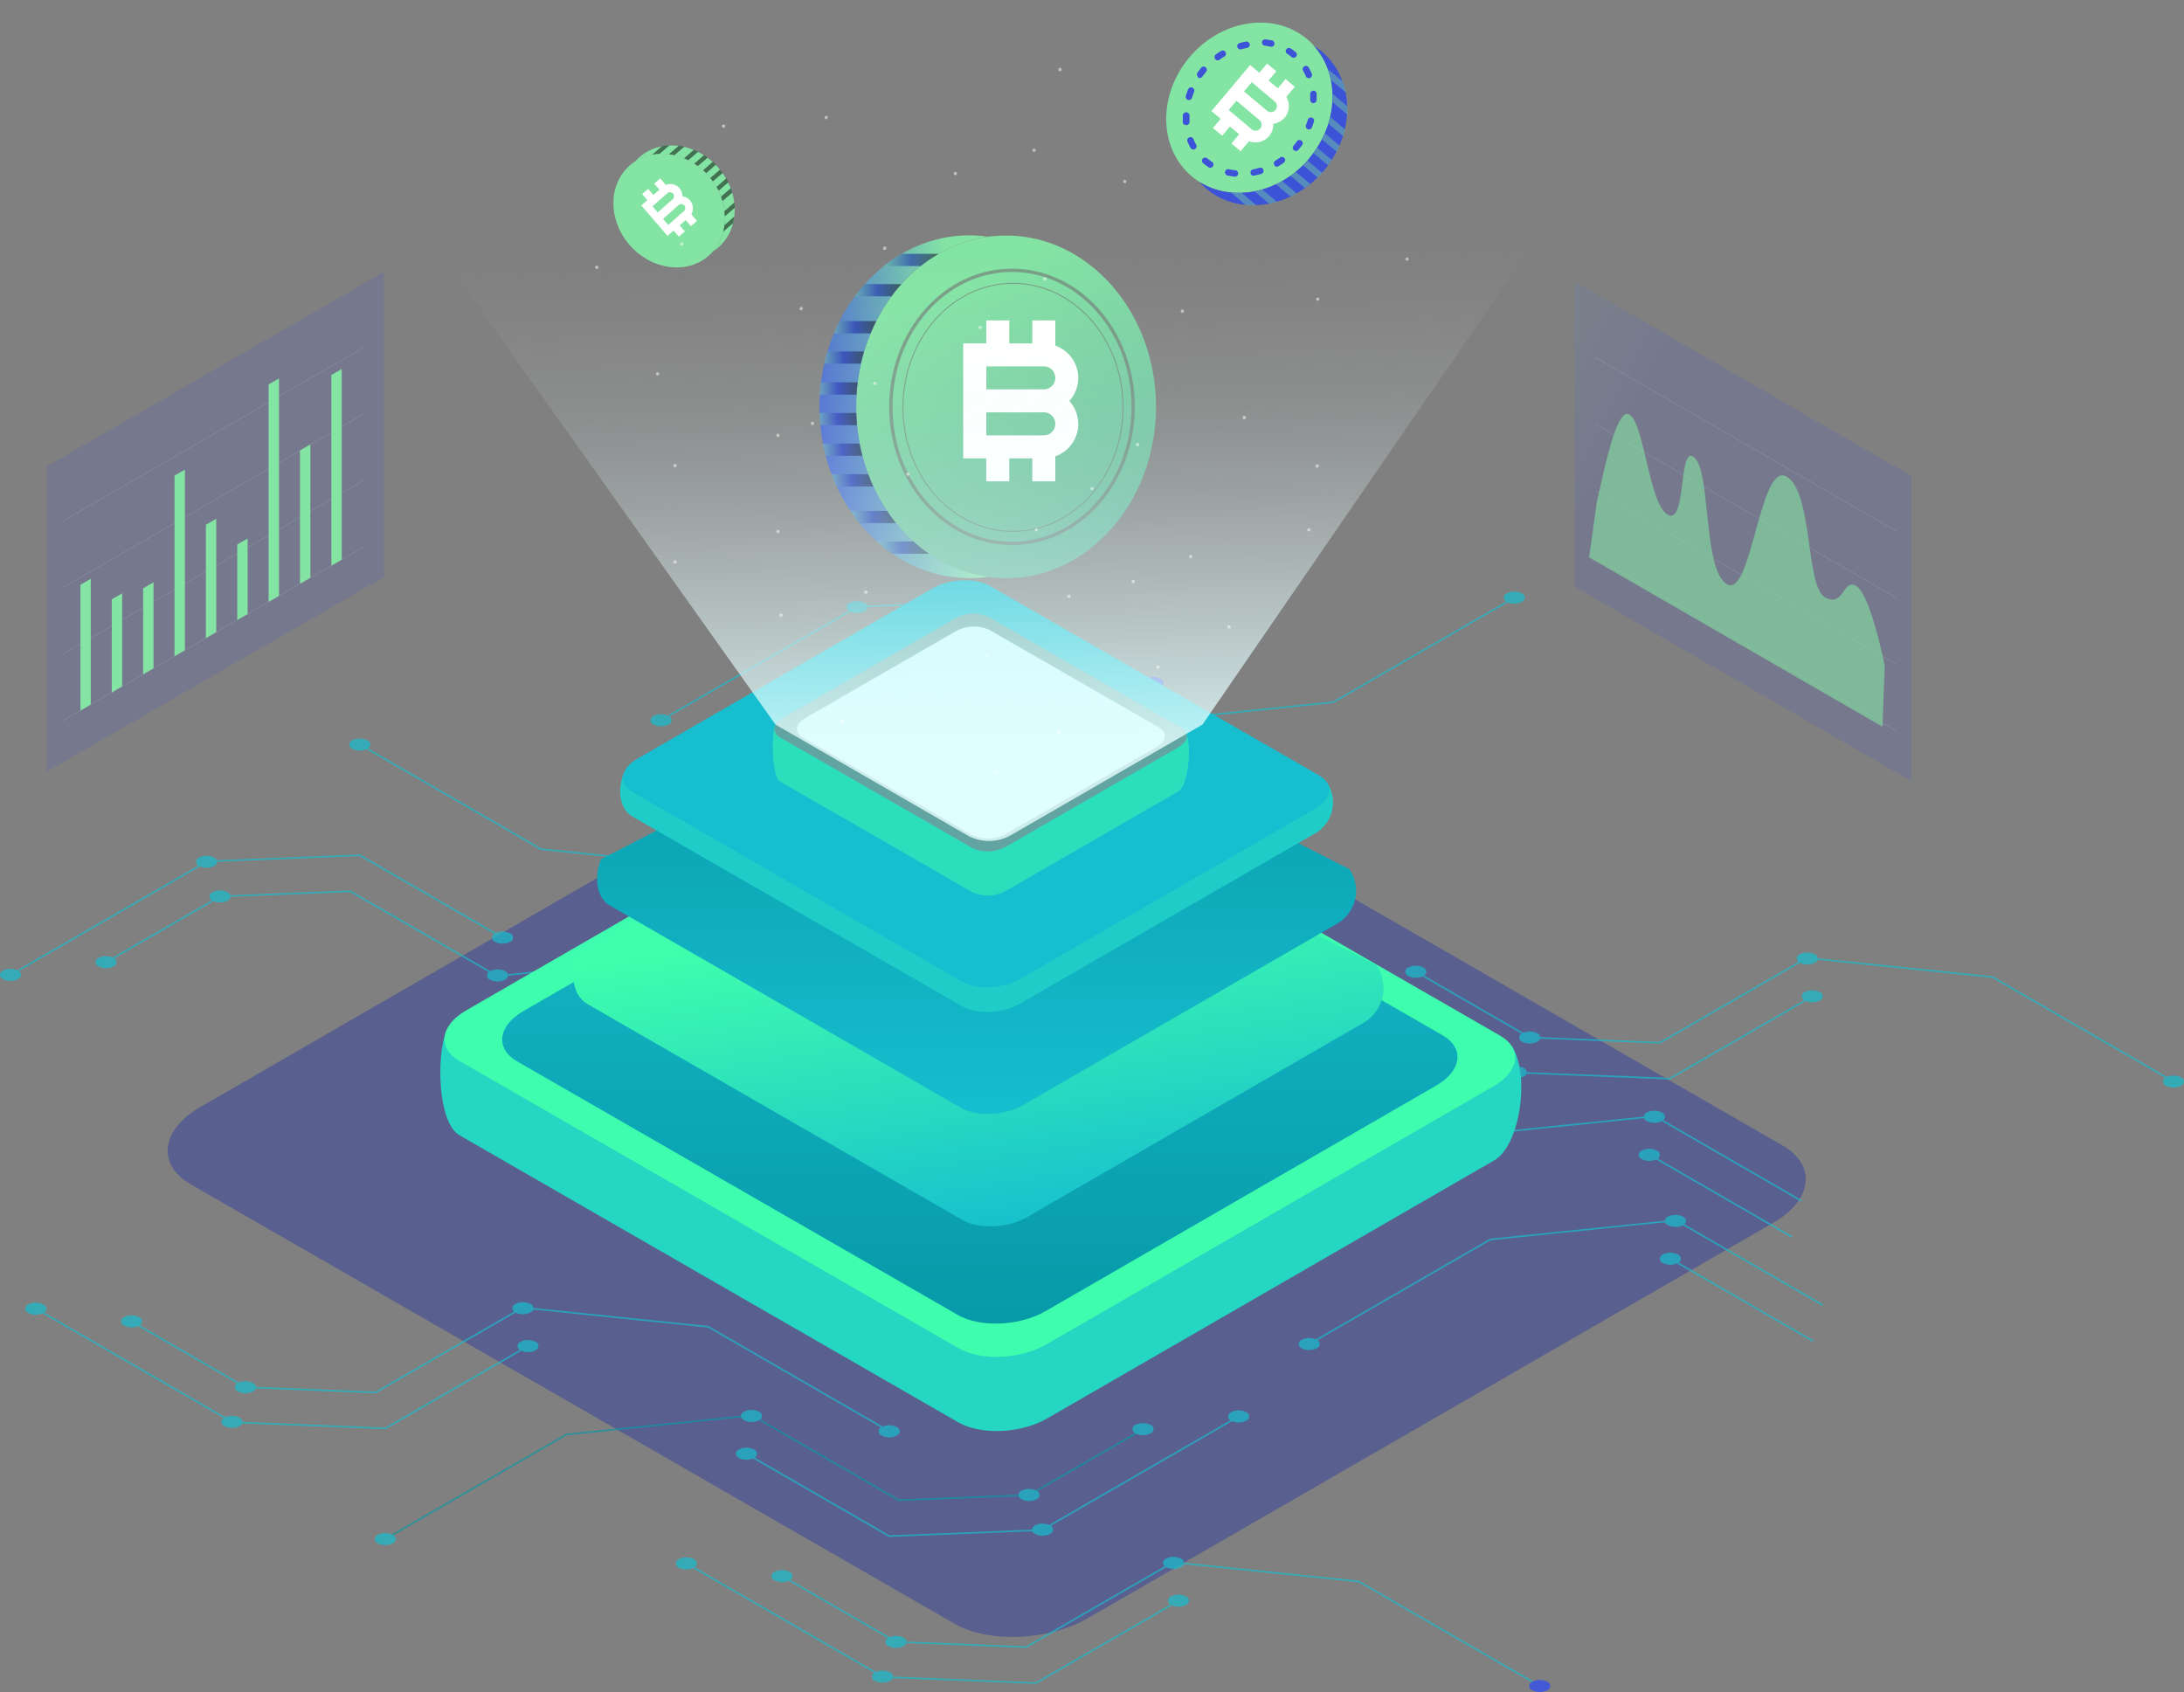 <svg xmlns="http://www.w3.org/2000/svg" xmlns:xlink="http://www.w3.org/1999/xlink" width="719.145" height="557.212" viewBox="0 0 719.145 557.212">
  <rect x="0" y="0" width="719.145" height="557.212" fill="#808080" stroke="none"/>
  <defs>
    <radialGradient id="radial-gradient" cx="0.5" cy="0.513" r="0.625" gradientTransform="matrix(0.382, 0.75, -0.658, 1.008, 4.774, 1.062)" gradientUnits="objectBoundingBox">
      <stop offset="0" stop-color="#000020"/>
      <stop offset="0.22" stop-color="#0a113b"/>
      <stop offset="0.37" stop-color="#0c1340"/>
      <stop offset="0.53" stop-color="#11194d"/>
      <stop offset="0.7" stop-color="#192364"/>
      <stop offset="0.88" stop-color="#253184"/>
      <stop offset="1" stop-color="#2f3c9e"/>
    </radialGradient>
    <linearGradient id="linear-gradient" x1="0.358" y1="0.131" x2="0.671" y2="0.94" gradientUnits="objectBoundingBox">
      <stop offset="0" stop-color="#84e4a4"/>
      <stop offset="1" stop-color="#68b69d"/>
    </linearGradient>
    <linearGradient id="linear-gradient-2" x1="0.96" y1="0.471" x2="-0.113" y2="0.741" gradientUnits="objectBoundingBox">
      <stop offset="0.09" stop-color="#84e4a4"/>
      <stop offset="0.97" stop-color="#3c53d7"/>
    </linearGradient>
    <linearGradient id="linear-gradient-3" y1="0.5" x2="1" y2="0.5" gradientUnits="objectBoundingBox">
      <stop offset="0" stop-color="#70c5a3"/>
      <stop offset="0.49" stop-color="#0a11ab"/>
      <stop offset="1"/>
    </linearGradient>
    <linearGradient id="linear-gradient-4" x1="0" y1="0.495" x2="0.991" y2="0.495" xlink:href="#linear-gradient-3"/>
    <linearGradient id="linear-gradient-5" x1="0.002" y1="0.5" x2="1" y2="0.5" xlink:href="#linear-gradient-3"/>
    <linearGradient id="linear-gradient-7" x1="0" y1="0.527" x2="1" y2="0.527" xlink:href="#linear-gradient-3"/>
    <linearGradient id="linear-gradient-8" x1="0.002" y1="0.5" x2="1" y2="0.5" xlink:href="#linear-gradient-3"/>
    <linearGradient id="linear-gradient-9" x1="-0.004" y1="0.522" x2="0.996" y2="0.522" xlink:href="#linear-gradient-3"/>
    <linearGradient id="linear-gradient-10" x1="-0.001" y1="0.5" x2="0.999" y2="0.5" xlink:href="#linear-gradient-3"/>
    <linearGradient id="linear-gradient-12" x1="0" y1="0.5" x2="0.999" y2="0.5" xlink:href="#linear-gradient-3"/>
    <linearGradient id="linear-gradient-13" x1="-68.863" y1="25.612" x2="-68.568" y2="26.465" xlink:href="#linear-gradient"/>
    <linearGradient id="linear-gradient-14" x1="-77.374" y1="27.932" x2="-78.009" y2="28.238" xlink:href="#linear-gradient-2"/>
    <linearGradient id="linear-gradient-15" x1="-632.404" y1="248.677" x2="-631.344" y2="248.677" xlink:href="#linear-gradient-3"/>
    <linearGradient id="linear-gradient-16" x1="-611.876" y1="258.722" x2="-610.844" y2="258.722" xlink:href="#linear-gradient-3"/>
    <linearGradient id="linear-gradient-17" x1="-665.371" y1="239.317" x2="-664.2" y2="239.317" xlink:href="#linear-gradient-3"/>
    <linearGradient id="linear-gradient-18" x1="-705.839" y1="229.361" x2="-704.524" y2="229.361" xlink:href="#linear-gradient-3"/>
    <linearGradient id="linear-gradient-19" x1="-583.421" y1="269.526" x2="-582.381" y2="269.526" xlink:href="#linear-gradient-3"/>
    <linearGradient id="linear-gradient-20" x1="-554.534" y1="283.008" x2="-553.481" y2="283.008" xlink:href="#linear-gradient-3"/>
    <linearGradient id="linear-gradient-21" x1="-511.365" y1="312.612" x2="-510.29" y2="312.612" xlink:href="#linear-gradient-3"/>
    <linearGradient id="linear-gradient-22" x1="-448.115" y1="313.76" x2="-447.007" y2="313.76" xlink:href="#linear-gradient-3"/>
    <linearGradient id="linear-gradient-23" x1="-770.962" y1="214.638" x2="-769.386" y2="214.638" xlink:href="#linear-gradient-3"/>
    <linearGradient id="linear-gradient-24" x1="-708.903" y1="194.384" x2="-707.245" y2="194.384" xlink:href="#linear-gradient-3"/>
    <linearGradient id="linear-gradient-25" x1="-84.937" y1="31.114" x2="-86.112" y2="33.004" xlink:href="#linear-gradient-2"/>
    <linearGradient id="linear-gradient-26" x1="49.782" y1="19.872" x2="50.077" y2="20.725" xlink:href="#linear-gradient"/>
    <linearGradient id="linear-gradient-27" x1="55.985" y1="21.454" x2="55.345" y2="21.758" xlink:href="#linear-gradient-2"/>
    <linearGradient id="linear-gradient-28" x1="421.09" y1="194.905" x2="422.111" y2="194.905" xlink:href="#linear-gradient-3"/>
    <linearGradient id="linear-gradient-29" x1="439.039" y1="188.031" x2="440.115" y2="188.031" xlink:href="#linear-gradient-3"/>
    <linearGradient id="linear-gradient-30" x1="404.805" y1="204.066" x2="405.838" y2="204.066" xlink:href="#linear-gradient-3"/>
    <linearGradient id="linear-gradient-31" x1="387.48" y1="214.212" x2="388.529" y2="214.212" xlink:href="#linear-gradient-3"/>
    <linearGradient id="linear-gradient-32" x1="458.863" y1="180.367" x2="460.051" y2="180.367" xlink:href="#linear-gradient-3"/>
    <linearGradient id="linear-gradient-33" x1="484.793" y1="173.398" x2="486.129" y2="173.398" xlink:href="#linear-gradient-3"/>
    <linearGradient id="linear-gradient-34" x1="547.223" y1="160.593" x2="548.881" y2="160.593" xlink:href="#linear-gradient-3"/>
    <linearGradient id="linear-gradient-35" x1="453.36" y1="142.461" x2="454.963" y2="142.461" xlink:href="#linear-gradient-3"/>
    <linearGradient id="linear-gradient-36" x1="362.186" y1="234.166" x2="363.252" y2="234.166" xlink:href="#linear-gradient-3"/>
    <linearGradient id="linear-gradient-37" x1="326.669" y1="267.22" x2="327.761" y2="267.22" xlink:href="#linear-gradient-3"/>
    <linearGradient id="linear-gradient-38" x1="62.536" y1="24.139" x2="61.356" y2="26.035" xlink:href="#linear-gradient-2"/>
    <linearGradient id="linear-gradient-39" x1="0.5" x2="0.5" y2="1" gradientUnits="objectBoundingBox">
      <stop offset="0" stop-color="#16becf"/>
      <stop offset="1" stop-color="#0799a8"/>
    </linearGradient>
    <linearGradient id="linear-gradient-40" x1="0.639" y1="0.996" x2="0.458" y2="0.314" gradientUnits="objectBoundingBox">
      <stop offset="0" stop-color="#16becf"/>
      <stop offset="1" stop-color="#3fffac"/>
    </linearGradient>
    <linearGradient id="linear-gradient-41" x1="0.5" x2="0.5" y2="1" gradientUnits="objectBoundingBox">
      <stop offset="0" stop-color="#0799a8"/>
      <stop offset="1" stop-color="#16becf"/>
    </linearGradient>
    <linearGradient id="linear-gradient-42" x1="-9.385" y1="32.902" x2="-8.483" y2="33.739" gradientUnits="objectBoundingBox">
      <stop offset="0" stop-color="#62a4a1"/>
      <stop offset="1" stop-color="#2f3c9e"/>
    </linearGradient>
    <linearGradient id="linear-gradient-43" x1="0.495" y1="0.06" x2="0.519" y2="0.885" gradientUnits="objectBoundingBox">
      <stop offset="0" stop-color="#f1ebf9" stop-opacity="0"/>
      <stop offset="0.28" stop-color="#f3effa" stop-opacity="0"/>
      <stop offset="0.3" stop-color="#f3f0fa" stop-opacity="0"/>
      <stop offset="0.38" stop-color="#f1f3fb" stop-opacity="0.039"/>
      <stop offset="0.5" stop-color="#ecfafd" stop-opacity="0.129"/>
      <stop offset="0.57" stop-color="#e9ffff" stop-opacity="0.2"/>
      <stop offset="0.64" stop-color="#e9ffff" stop-opacity="0.302"/>
      <stop offset="0.78" stop-color="#e8ffff" stop-opacity="0.561"/>
      <stop offset="0.98" stop-color="#e6ffff" stop-opacity="0.961"/>
      <stop offset="1" stop-color="#e6ffff"/>
    </linearGradient>
    <linearGradient id="linear-gradient-44" x1="0.175" y1="-8.611" x2="0.936" y2="-8.023" xlink:href="#linear-gradient-2"/>
    <linearGradient id="linear-gradient-45" x1="3.734" y1="-21.152" x2="3.734" y2="-21.951" xlink:href="#linear-gradient-2"/>
    <linearGradient id="linear-gradient-46" x1="3.266" y1="-30.393" x2="3.266" y2="-31.521" xlink:href="#linear-gradient-2"/>
    <linearGradient id="linear-gradient-47" x1="2.792" y1="-18.654" x2="2.792" y2="-19.229" xlink:href="#linear-gradient-2"/>
    <linearGradient id="linear-gradient-48" x1="2.325" y1="-53.125" x2="2.325" y2="-55.053" xlink:href="#linear-gradient-2"/>
    <linearGradient id="linear-gradient-49" x1="1.857" y1="-36.09" x2="1.857" y2="-37.406" xlink:href="#linear-gradient-2"/>
    <linearGradient id="linear-gradient-50" x1="1.39" y1="-22.829" x2="1.39" y2="-23.671" xlink:href="#linear-gradient-2"/>
    <linearGradient id="linear-gradient-51" x1="0.922" y1="-47.499" x2="0.922" y2="-49.206" xlink:href="#linear-gradient-2"/>
    <linearGradient id="linear-gradient-52" x1="0.448" y1="-44.222" x2="0.448" y2="-45.807" xlink:href="#linear-gradient-2"/>
    <linearGradient id="linear-gradient-53" x1="-0.019" y1="-33.152" x2="-0.019" y2="-34.344" xlink:href="#linear-gradient-2"/>
    <linearGradient id="linear-gradient-54" x1="3.967" y1="-6.184" x2="4.728" y2="-5.595" xlink:href="#linear-gradient-2"/>
    <linearGradient id="linear-gradient-55" x1="4.751" y1="0.398" x2="4.925" y2="0.659" xlink:href="#linear-gradient-2"/>
  </defs>
  <g id="banner" transform="translate(-58.466 -100.292)">
    <g id="OBJECTS" transform="translate(35.942 100.292)">
      <g id="Group_3716" data-name="Group 3716" transform="translate(77.728 228.085)" opacity="0.8">
        <path id="Path_16786" data-name="Path 16786" d="M595.447,527.249,344.031,382.6c-11.238-6.494-9.819-17.931,3.17-25.423L572.861,226.893c12.966-7.492,32.782-8.312,44.019-1.818l251.394,144.8c11.238,6.494,9.819,17.931-3.17,25.423L639.466,525.476C626.5,532.967,606.685,533.788,595.447,527.249Z" transform="translate(-336.45 -220.693)" opacity="0.6" fill="url(#radial-gradient)"/>
      </g>
      <g id="Group_3717" data-name="Group 3717" transform="translate(30.881 428.819)" opacity="0.7">
        <path id="Path_16787" data-name="Path 16787" d="M140.26,379.487l59.646-34.422,61.109-6.295L309.378,366.7l42.889-1.729,37.126-21.433" transform="translate(-21.753 -301.482)" fill="none" stroke="#0799a8" stroke-miterlimit="10" stroke-width="0.53"/>
        <path id="Path_16788" data-name="Path 16788" d="M193.92,351.1l46.99,27.13,50.292-2.017,64.411-37.193" transform="translate(43.524 -301.178)" fill="none" stroke="#16becf" stroke-miterlimit="10" stroke-width="0.53"/>
        <path id="Path_16789" data-name="Path 16789" d="M485.681,332.625a5.386,5.386,0,0,1-4.876,0,1.485,1.485,0,0,1,0-2.815,5.386,5.386,0,0,1,4.876,0,1.485,1.485,0,0,1,0,2.815Z" transform="translate(-115.226 -289.397)" fill="#16becf"/>
        <path id="Path_16790" data-name="Path 16790" d="M499.891,330.735a5.387,5.387,0,0,1-4.876,0,1.485,1.485,0,0,1,0-2.815,5.387,5.387,0,0,1,4.876,0,1.485,1.485,0,0,1,0,2.815Z" transform="translate(-97.94 -291.696)" fill="#16becf"/>
        <path id="Path_16791" data-name="Path 16791" d="M470.751,347.555a5.386,5.386,0,0,1-4.876,0,1.485,1.485,0,0,1,0-2.815,5.387,5.387,0,0,1,4.876,0,1.485,1.485,0,0,1,0,2.815Z" transform="translate(-133.388 -271.234)" fill="#16becf"/>
        <path id="Path_16792" data-name="Path 16792" d="M468.751,342.405a5.386,5.386,0,0,1-4.876,0,1.485,1.485,0,0,1,0-2.815,5.386,5.386,0,0,1,4.876,0,1.485,1.485,0,0,1,0,2.815Z" transform="translate(-135.821 -277.499)" fill="#16becf"/>
        <path id="Path_16793" data-name="Path 16793" d="M427.521,330.665a5.386,5.386,0,0,1-4.876,0,1.485,1.485,0,0,1,0-2.815,5.387,5.387,0,0,1,4.876,0,1.485,1.485,0,0,1,0,2.815Z" transform="translate(-185.977 -291.781)" fill="#16becf"/>
        <path id="Path_16794" data-name="Path 16794" d="M426.771,336.275a5.386,5.386,0,0,1-4.876,0,1.485,1.485,0,0,1,0-2.815,5.386,5.386,0,0,1,4.876,0,1.485,1.485,0,0,1,0,2.815Z" transform="translate(-186.889 -284.956)" fill="#16becf"/>
        <path id="Path_16795" data-name="Path 16795" d="M373.111,348.955a5.386,5.386,0,0,1-4.876,0,1.485,1.485,0,0,1,0-2.815,5.386,5.386,0,0,1,4.876,0,1.485,1.485,0,0,1,0,2.815Z" transform="translate(-252.166 -269.531)" fill="#16becf"/>
        <path id="Path_16796" data-name="Path 16796" d="M448.491,401.317l-59.624-34.422L327.737,360.6l-48.364,27.906L236.506,386.8,199.38,365.343" transform="translate(50.166 -274.926)" fill="none" stroke="#16becf" stroke-miterlimit="10" stroke-width="0.53"/>
        <path id="Path_16797" data-name="Path 16797" d="M346.875,372.93l-46.99,27.13-50.314-2.017L185.16,360.85" transform="translate(32.868 -274.622)" fill="none" stroke="#16becf" stroke-miterlimit="10" stroke-width="0.53"/>
        <path id="Path_16798" data-name="Path 16798" d="M427.175,354.455a5.386,5.386,0,0,0,4.876,0,1.485,1.485,0,0,0,0-2.815,5.386,5.386,0,0,0-4.876,0,1.485,1.485,0,0,0,0,2.815Z" transform="translate(-180.466 -262.841)" fill="#16becf"/>
        <path id="Path_16799" data-name="Path 16799" d="M412.965,352.565a5.387,5.387,0,0,0,4.876,0,1.485,1.485,0,0,0,0-2.815,5.387,5.387,0,0,0-4.876,0,1.485,1.485,0,0,0,0,2.815Z" transform="translate(-197.753 -265.14)" fill="#16becf"/>
        <path id="Path_16800" data-name="Path 16800" d="M442.105,369.385a5.386,5.386,0,0,0,4.876,0,1.485,1.485,0,0,0,0-2.815,5.386,5.386,0,0,0-4.876,0,1.485,1.485,0,0,0,0,2.815Z" transform="translate(-162.304 -244.679)" fill="#16becf"/>
        <path id="Path_16801" data-name="Path 16801" d="M444.1,364.225a5.386,5.386,0,0,0,4.876,0,1.485,1.485,0,0,0,0-2.815,5.386,5.386,0,0,0-4.876,0,1.485,1.485,0,0,0,0,2.815Z" transform="translate(-159.871 -250.956)" fill="#16becf"/>
        <path id="Path_16802" data-name="Path 16802" d="M485.335,352.5a5.387,5.387,0,0,0,4.876,0,1.485,1.485,0,0,0,0-2.815,5.387,5.387,0,0,0-4.876,0,1.485,1.485,0,0,0,0,2.815Z" transform="translate(-109.715 -265.225)" fill="#16becf"/>
        <path id="Path_16803" data-name="Path 16803" d="M486.085,358.105a5.386,5.386,0,0,0,4.876,0,1.485,1.485,0,0,0,0-2.815,5.386,5.386,0,0,0-4.876,0,1.485,1.485,0,0,0,0,2.815Z" transform="translate(-108.803 -258.401)" fill="#16becf"/>
        <path id="Path_16804" data-name="Path 16804" d="M539.745,370.785a5.386,5.386,0,0,0,4.876,0,1.485,1.485,0,0,0,0-2.815,5.386,5.386,0,0,0-4.876,0,1.485,1.485,0,0,0,0,2.815Z" transform="translate(-43.526 -242.975)" fill="#2a49f9"/>
        <path id="Path_16805" data-name="Path 16805" d="M351.863,363.477l-59.646-34.422-61.109-6.295-48.386,27.928-42.867-1.729L102.73,327.525" transform="translate(-67.407 -320.958)" fill="none" stroke="#16becf" stroke-miterlimit="10" stroke-width="0.53"/>
        <path id="Path_16806" data-name="Path 16806" d="M250.213,335.09l-46.989,27.13L152.931,360.2,88.52,323.01" transform="translate(-84.694 -320.653)" fill="none" stroke="#16becf" stroke-miterlimit="10" stroke-width="0.53"/>
        <path id="Path_16807" data-name="Path 16807" d="M330.555,316.615a5.386,5.386,0,0,0,4.876,0,1.485,1.485,0,0,0,0-2.815,5.386,5.386,0,0,0-4.876,0,1.485,1.485,0,0,0,0,2.815Z" transform="translate(-298.003 -308.872)" fill="#16becf"/>
        <path id="Path_16808" data-name="Path 16808" d="M316.325,314.725a5.387,5.387,0,0,0,4.876,0,1.485,1.485,0,0,0,0-2.815,5.386,5.386,0,0,0-4.876,0,1.485,1.485,0,0,0,0,2.815Z" transform="translate(-315.314 -311.172)" fill="#16becf"/>
        <path id="Path_16809" data-name="Path 16809" d="M345.455,331.545a5.386,5.386,0,0,0,4.876,0,1.485,1.485,0,0,0,0-2.815,5.387,5.387,0,0,0-4.876,0,1.485,1.485,0,0,0,0,2.815Z" transform="translate(-279.877 -290.71)" fill="#16becf"/>
        <path id="Path_16810" data-name="Path 16810" d="M347.455,326.4a5.387,5.387,0,0,0,4.876,0,1.485,1.485,0,0,0,0-2.815,5.386,5.386,0,0,0-4.876,0,1.485,1.485,0,0,0,0,2.815Z" transform="translate(-277.444 -296.975)" fill="#16becf"/>
        <path id="Path_16811" data-name="Path 16811" d="M388.685,314.655a5.386,5.386,0,0,0,4.876,0,1.485,1.485,0,0,0,0-2.815,5.387,5.387,0,0,0-4.876,0,1.485,1.485,0,0,0,0,2.815Z" transform="translate(-227.289 -311.257)" fill="#16becf"/>
        <path id="Path_16812" data-name="Path 16812" d="M389.445,320.275a5.386,5.386,0,0,0,4.876,0,1.485,1.485,0,0,0,0-2.815,5.386,5.386,0,0,0-4.876,0,1.485,1.485,0,0,0,0,2.815Z" transform="translate(-226.364 -304.42)" fill="#16becf"/>
        <path id="Path_16813" data-name="Path 16813" d="M443.1,332.945a5.387,5.387,0,0,0,4.876,0,1.485,1.485,0,0,0,0-2.815,5.386,5.386,0,0,0-4.876,0,1.485,1.485,0,0,0,0,2.815Z" transform="translate(-161.1 -289.007)" fill="#16becf"/>
      </g>
      <g id="Group_3718" data-name="Group 3718" transform="translate(443.214 313.65)" opacity="0.7">
        <path id="Path_16814" data-name="Path 16814" d="M542.641,311.539l-59.624-34.444L421.887,270.8l-48.364,27.928L330.656,297,293.53,275.566" transform="translate(-247.635 -268.998)" fill="none" stroke="#16becf" stroke-miterlimit="10" stroke-width="0.53"/>
        <path id="Path_16815" data-name="Path 16815" d="M441.025,283.13l-46.989,27.13-50.314-2.017L279.31,271.05" transform="translate(-264.933 -268.693)" fill="none" stroke="#16becf" stroke-miterlimit="10" stroke-width="0.53"/>
        <path id="Path_16816" data-name="Path 16816" d="M521.325,264.665a5.386,5.386,0,0,0,4.876,0,1.485,1.485,0,0,0,0-2.815,5.386,5.386,0,0,0-4.876,0,1.485,1.485,0,0,0,0,2.815Z" transform="translate(-478.267 -256.9)" fill="#16becf"/>
        <path id="Path_16817" data-name="Path 16817" d="M507.115,262.765a5.386,5.386,0,0,0,4.876,0,1.485,1.485,0,0,0,0-2.815,5.386,5.386,0,0,0-4.876,0,1.485,1.485,0,0,0,0,2.815Z" transform="translate(-495.553 -259.212)" fill="#2a49f9"/>
        <path id="Path_16818" data-name="Path 16818" d="M536.255,279.6a5.386,5.386,0,0,0,4.876,0,1.485,1.485,0,0,0,0-2.815,5.386,5.386,0,0,0-4.876,0,1.485,1.485,0,0,0,0,2.815Z" transform="translate(-460.105 -238.738)" fill="#16becf"/>
        <path id="Path_16819" data-name="Path 16819" d="M538.255,274.435a5.386,5.386,0,0,0,4.876,0,1.485,1.485,0,0,0,0-2.815,5.386,5.386,0,0,0-4.876,0,1.485,1.485,0,0,0,0,2.815Z" transform="translate(-457.672 -245.015)" fill="#16becf"/>
        <path id="Path_16820" data-name="Path 16820" d="M579.485,262.7a5.387,5.387,0,0,0,4.876,0,1.485,1.485,0,0,0,0-2.815,5.386,5.386,0,0,0-4.876,0,1.485,1.485,0,0,0,0,2.815Z" transform="translate(-407.516 -259.297)" fill="#16becf"/>
        <path id="Path_16821" data-name="Path 16821" d="M580.235,268.315a5.387,5.387,0,0,0,4.876,0,1.485,1.485,0,0,0,0-2.815,5.386,5.386,0,0,0-4.876,0,1.485,1.485,0,0,0,0,2.815Z" transform="translate(-406.604 -252.46)" fill="#16becf"/>
        <path id="Path_16822" data-name="Path 16822" d="M633.9,280.985a5.386,5.386,0,0,0,4.876,0,1.485,1.485,0,0,0,0-2.815,5.386,5.386,0,0,0-4.876,0,1.485,1.485,0,0,0,0,2.815Z" transform="translate(-341.327 -237.047)" fill="#16becf"/>
        <path id="Path_16823" data-name="Path 16823" d="M274.39,335.059l59.623-34.444,61.131-6.295,48.364,27.928" transform="translate(-270.918 -240.386)" fill="none" stroke="#16becf" stroke-miterlimit="10" stroke-width="0.53"/>
        <line id="Line_17" data-name="Line 17" x2="46.967" y2="27.108" transform="translate(122.408 66.59)" fill="none" stroke="#16becf" stroke-miterlimit="10" stroke-width="0.53"/>
        <path id="Path_16824" data-name="Path 16824" d="M561.651,286.215a5.386,5.386,0,0,1-4.876,0,1.485,1.485,0,0,1,0-2.815,5.386,5.386,0,0,1,4.876,0,1.485,1.485,0,0,1,0,2.815Z" transform="translate(-435.143 -230.685)" fill="#16becf"/>
        <path id="Path_16825" data-name="Path 16825" d="M560.891,291.865a5.385,5.385,0,0,1-4.876,0,1.485,1.485,0,0,1,0-2.815,5.386,5.386,0,0,1,4.876,0,1.485,1.485,0,0,1,0,2.815Z" transform="translate(-436.067 -223.812)" fill="#16becf"/>
        <path id="Path_16826" data-name="Path 16826" d="M507.231,304.515a5.386,5.386,0,0,1-4.876,0,1.485,1.485,0,0,1,0-2.815,5.386,5.386,0,0,1,4.876,0,1.485,1.485,0,0,1,0,2.815Z" transform="translate(-501.344 -208.423)" fill="#2a49f9"/>
        <path id="Path_16827" data-name="Path 16827" d="M277.52,350.529l59.646-34.444,61.109-6.295,48.364,27.928" transform="translate(-267.111 -221.567)" fill="none" stroke="#16becf" stroke-miterlimit="10" stroke-width="0.53"/>
        <line id="Line_18" data-name="Line 18" x2="46.967" y2="27.13" transform="translate(129.346 100.857)" fill="none" stroke="#16becf" stroke-miterlimit="10" stroke-width="0.53"/>
        <path id="Path_16828" data-name="Path 16828" d="M564.781,301.685a5.386,5.386,0,0,1-4.876,0,1.485,1.485,0,0,1,0-2.815,5.387,5.387,0,0,1,4.876,0,1.485,1.485,0,0,1,0,2.815Z" transform="translate(-431.335 -211.866)" fill="#16becf"/>
        <path id="Path_16829" data-name="Path 16829" d="M564.021,307.305a5.385,5.385,0,0,1-4.876,0,1.485,1.485,0,0,1,0-2.815,5.386,5.386,0,0,1,4.876,0,1.485,1.485,0,0,1,0,2.815Z" transform="translate(-432.259 -205.029)" fill="#16becf"/>
        <path id="Path_16830" data-name="Path 16830" d="M510.371,319.975a5.386,5.386,0,0,1-4.876,0,1.485,1.485,0,0,1,0-2.815,5.386,5.386,0,0,1,4.876,0,1.485,1.485,0,0,1,0,2.815Z" transform="translate(-497.524 -189.616)" fill="#16becf"/>
      </g>
      <g id="Group_3719" data-name="Group 3719" transform="translate(22.525 194.824)" opacity="0.7">
        <path id="Path_16831" data-name="Path 16831" d="M136.49,239.1l59.623,34.444,61.131,6.295,48.364-27.928,42.867,1.729L385.6,275.074" transform="translate(-17.983 -188.734)" fill="none" stroke="#16becf" stroke-miterlimit="10" stroke-width="0.53"/>
        <path id="Path_16832" data-name="Path 16832" d="M190.14,266.67l46.989-27.13,50.314,2.017,64.411,37.193" transform="translate(47.282 -188.199)" fill="none" stroke="#2a49f9" stroke-miterlimit="10" stroke-width="0.53"/>
        <path id="Path_16833" data-name="Path 16833" d="M481.9,244.42a5.386,5.386,0,0,0-4.876,0,1.485,1.485,0,0,0,0,2.815,5.386,5.386,0,0,0,4.876,0,1.485,1.485,0,0,0,0-2.815Z" transform="translate(-111.468 -159.278)" fill="#2a49f9"/>
        <path id="Path_16834" data-name="Path 16834" d="M496.111,246.32a5.386,5.386,0,0,0-4.876,0,1.485,1.485,0,0,0,0,2.815,5.386,5.386,0,0,0,4.876,0,1.485,1.485,0,0,0,0-2.815Z" transform="translate(-94.182 -156.967)" fill="#2a49f9"/>
        <path id="Path_16835" data-name="Path 16835" d="M466.971,229.5a5.387,5.387,0,0,0-4.876,0,1.485,1.485,0,0,0,0,2.815,5.386,5.386,0,0,0,4.876,0,1.485,1.485,0,0,0,0-2.815Z" transform="translate(-129.631 -177.428)" fill="#2a49f9"/>
        <path id="Path_16836" data-name="Path 16836" d="M464.981,234.65a5.386,5.386,0,0,0-4.876,0,1.485,1.485,0,0,0,0,2.815,5.386,5.386,0,0,0,4.876,0,1.485,1.485,0,0,0,0-2.815Z" transform="translate(-132.051 -171.163)" fill="#2a49f9"/>
        <path id="Path_16837" data-name="Path 16837" d="M423.751,246.39a5.386,5.386,0,0,0-4.876,0,1.485,1.485,0,0,0,0,2.815,5.386,5.386,0,0,0,4.876,0,1.485,1.485,0,0,0,0-2.815Z" transform="translate(-182.207 -156.881)" fill="#2a49f9"/>
        <path id="Path_16838" data-name="Path 16838" d="M422.991,240.77a5.386,5.386,0,0,0-4.876,0,1.485,1.485,0,0,0,0,2.815,5.386,5.386,0,0,0,4.876,0,1.485,1.485,0,0,0,0-2.815Z" transform="translate(-183.132 -163.718)" fill="#2a49f9"/>
        <path id="Path_16839" data-name="Path 16839" d="M369.331,228.1a5.386,5.386,0,0,0-4.876,0,1.485,1.485,0,0,0,0,2.815,5.386,5.386,0,0,0,4.876,0,1.485,1.485,0,0,0,0-2.815Z" transform="translate(-248.408 -179.131)" fill="#16becf"/>
        <path id="Path_16840" data-name="Path 16840" d="M444.733,217.27l-59.646,34.444-61.108,6.295-48.386-27.928-42.867,1.729L195.6,253.244" transform="translate(53.924 -215.29)" fill="none" stroke="#16becf" stroke-miterlimit="10" stroke-width="0.53"/>
        <path id="Path_16841" data-name="Path 16841" d="M343.083,244.84l-46.989-27.13-50.314,2.017L181.39,256.92" transform="translate(36.637 -214.755)" fill="none" stroke="#16becf" stroke-miterlimit="10" stroke-width="0.53"/>
        <path id="Path_16842" data-name="Path 16842" d="M423.405,222.6a5.386,5.386,0,0,1,4.876,0,1.485,1.485,0,0,1,0,2.815,5.386,5.386,0,0,1-4.876,0,1.485,1.485,0,0,1,0-2.815Z" transform="translate(-176.696 -185.822)" fill="#2a49f9"/>
        <path id="Path_16843" data-name="Path 16843" d="M409.2,224.49a5.386,5.386,0,0,1,4.876,0,1.485,1.485,0,0,1,0,2.815,5.386,5.386,0,0,1-4.876,0,1.485,1.485,0,0,1,0-2.815Z" transform="translate(-193.983 -183.522)" fill="#16becf"/>
        <path id="Path_16844" data-name="Path 16844" d="M438.325,207.67a5.385,5.385,0,0,1,4.876,0,1.485,1.485,0,0,1,0,2.815,5.386,5.386,0,0,1-4.876,0,1.485,1.485,0,0,1,0-2.815Z" transform="translate(-158.546 -203.984)" fill="#16becf"/>
        <path id="Path_16845" data-name="Path 16845" d="M440.325,212.82a5.386,5.386,0,0,1,4.876,0,1.485,1.485,0,0,1,0,2.815,5.386,5.386,0,0,1-4.876,0,1.485,1.485,0,0,1,0-2.815Z" transform="translate(-156.113 -197.719)" fill="#2a49f9"/>
        <path id="Path_16846" data-name="Path 16846" d="M481.555,224.56a5.386,5.386,0,0,1,4.876,0,1.485,1.485,0,0,1,0,2.815,5.386,5.386,0,0,1-4.876,0,1.485,1.485,0,0,1,0-2.815Z" transform="translate(-105.958 -183.437)" fill="#2a49f9"/>
        <path id="Path_16847" data-name="Path 16847" d="M482.315,218.94a5.386,5.386,0,0,1,4.876,0,1.485,1.485,0,0,1,0,2.815,5.386,5.386,0,0,1-4.876,0,1.485,1.485,0,0,1,0-2.815Z" transform="translate(-105.033 -190.274)" fill="#2a49f9"/>
        <path id="Path_16848" data-name="Path 16848" d="M535.965,206.27a5.386,5.386,0,0,1,4.876,0,1.485,1.485,0,0,1,0,2.815,5.386,5.386,0,0,1-4.876,0,1.485,1.485,0,0,1,0-2.815Z" transform="translate(-39.768 -205.687)" fill="#16becf"/>
        <path id="Path_16849" data-name="Path 16849" d="M348.083,255.11l-59.646,34.444-61.109,6.295-48.364-27.928L136.1,269.65,98.95,291.084" transform="translate(-63.65 -169.258)" fill="none" stroke="#16becf" stroke-miterlimit="10" stroke-width="0.53"/>
        <path id="Path_16850" data-name="Path 16850" d="M246.433,282.68l-46.99-27.13-50.292,2.017L84.74,294.76" transform="translate(-80.936 -168.723)" fill="none" stroke="#16becf" stroke-miterlimit="10" stroke-width="0.53"/>
        <path id="Path_16851" data-name="Path 16851" d="M326.755,260.43a5.386,5.386,0,0,1,4.876,0,1.485,1.485,0,0,1,0,2.815,5.387,5.387,0,0,1-4.876,0,1.485,1.485,0,0,1,0-2.815Z" transform="translate(-294.27 -139.802)" fill="#16becf"/>
        <path id="Path_16852" data-name="Path 16852" d="M312.555,262.32a5.387,5.387,0,0,1,4.876,0,1.485,1.485,0,0,1,0,2.815,5.386,5.386,0,0,1-4.876,0,1.485,1.485,0,0,1,0-2.815Z" transform="translate(-311.544 -137.503)" fill="#16becf"/>
        <path id="Path_16853" data-name="Path 16853" d="M341.685,245.51a5.386,5.386,0,0,1,4.876,0,1.485,1.485,0,0,1,0,2.815,5.386,5.386,0,0,1-4.876,0,1.485,1.485,0,0,1,0-2.815Z" transform="translate(-276.108 -157.952)" fill="#16becf"/>
        <path id="Path_16854" data-name="Path 16854" d="M343.675,250.66a5.386,5.386,0,0,1,4.876,0,1.485,1.485,0,0,1,0,2.815,5.386,5.386,0,0,1-4.876,0,1.485,1.485,0,0,1,0-2.815Z" transform="translate(-273.687 -151.687)" fill="#16becf"/>
        <path id="Path_16855" data-name="Path 16855" d="M384.905,262.4a5.386,5.386,0,0,1,4.876,0,1.485,1.485,0,0,1,0,2.815,5.386,5.386,0,0,1-4.876,0,1.485,1.485,0,0,1,0-2.815Z" transform="translate(-223.531 -137.405)" fill="#16becf"/>
        <path id="Path_16856" data-name="Path 16856" d="M385.665,256.78a5.386,5.386,0,0,1,4.876,0,1.485,1.485,0,0,1,0,2.815,5.386,5.386,0,0,1-4.876,0,1.485,1.485,0,0,1,0-2.815Z" transform="translate(-222.606 -144.242)" fill="#16becf"/>
        <path id="Path_16857" data-name="Path 16857" d="M439.325,244.11a5.386,5.386,0,0,1,4.876,0,1.485,1.485,0,0,1,0,2.815,5.386,5.386,0,0,1-4.876,0,1.485,1.485,0,0,1,0-2.815Z" transform="translate(-157.33 -159.655)" fill="#2a49f9"/>
      </g>
      <g id="_Group_" data-name="&lt;Group&gt;" transform="translate(292.373 77.513)">
        <path id="_Path_" data-name="&lt;Path&gt;" d="M488.1,265.644c-27.285,0-49.383-25.268-49.383-56.432S460.885,152.78,488.1,152.78s49.383,25.268,49.383,56.432-22.165,56.432-49.383,56.432" transform="translate(-426.684 -152.736)" fill="url(#linear-gradient)"/>
        <path id="_Path_2" data-name="&lt;Path&gt;" d="M445.392,209.214c0-28.814,18.907-52.6,43.332-56.011a43.494,43.494,0,0,0-6.051-.443c-27.285,0-49.383,25.268-49.383,56.432s22.165,56.432,49.383,56.432a43.792,43.792,0,0,0,6.051-.443c-24.381-3.413-43.332-27.174-43.332-56.011" transform="translate(-433.29 -152.76)" fill="url(#linear-gradient-2)"/>
        <g id="Group_3720" data-name="Group 3720" transform="translate(0 6.073)" opacity="0.5">
          <path id="_Path_3" data-name="&lt;Path&gt;" d="M445.37,179.14H433.29c0,1.352.111,2.7.244,4.034h12.1q-.177-1.995-.244-4.034" transform="translate(-433.29 -126.742)" fill="url(#linear-gradient-3)"/>
          <path id="_Path_4" data-name="&lt;Path&gt;" d="M445.9,174.6H433.707c-.177,1.33-.288,2.682-.377,4.034h12.1a30.666,30.666,0,0,1,.377-4.034" transform="translate(-433.241 -132.265)" fill="url(#linear-gradient-4)"/>
          <path id="_Path_5" data-name="&lt;Path&gt;" d="M445.882,183.69h-12.1q.4,2.039.909,4.034h12.1q-.51-1.973-.909-4.034" transform="translate(-432.694 -121.207)" fill="url(#linear-gradient-5)"/>
          <path id="_Path_6" data-name="&lt;Path&gt;" d="M447.162,188.24h-12.1c.51,1.374,1.086,2.726,1.684,4.034h12.1q-.909-1.973-1.684-4.034" transform="translate(-431.137 -115.672)" fill="url(#linear-gradient-3)"/>
          <path id="_Path_7" data-name="&lt;Path&gt;" d="M447.114,170h-12.08c-.4,1.33-.754,2.66-1.064,4.034h12.1c.31-1.352.643-2.7,1.042-4.034" transform="translate(-432.463 -137.861)" fill="url(#linear-gradient-7)"/>
          <path id="_Path_8" data-name="&lt;Path&gt;" d="M449.374,165.5h-12.1c-.665,1.308-1.286,2.66-1.862,4.034h12.1q.864-2.061,1.862-4.034" transform="translate(-430.711 -143.335)" fill="url(#linear-gradient-8)"/>
          <path id="_Path_9" data-name="&lt;Path&gt;" d="M453.836,160H441.8q-1.729,1.928-3.28,4.034h12.1A34.762,34.762,0,0,1,453.9,160" transform="translate(-426.928 -150.026)" fill="url(#linear-gradient-9)"/>
          <path id="_Path_10" data-name="&lt;Path&gt;" d="M460.9,155.5H448.778a48.772,48.772,0,0,0-5.918,4.034h12.1a48.886,48.886,0,0,1,5.94-4.034" transform="translate(-421.648 -155.5)" fill="url(#linear-gradient-10)"/>
          <path id="_Path_11" data-name="&lt;Path&gt;" d="M449.952,193.69h-12.1q1.4,2.106,2.97,4.034h12.1q-1.574-1.928-2.97-4.034" transform="translate(-427.743 -109.042)" fill="url(#linear-gradient-3)"/>
          <path id="_Path_12" data-name="&lt;Path&gt;" d="M441.78,198.24a49.935,49.935,0,0,0,5.1,4.034H459a49.827,49.827,0,0,1-5.12-4.034Z" transform="translate(-422.962 -103.507)" fill="url(#linear-gradient-12)"/>
        </g>
        <ellipse id="Ellipse_124" data-name="Ellipse 124" cx="39.897" cy="44.973" rx="39.897" ry="44.973" transform="translate(23.495 11.504)" fill="none" stroke="#707070" stroke-miterlimit="10" stroke-width="1.08" opacity="0.6"/>
        <ellipse id="Ellipse_125" data-name="Ellipse 125" cx="36.24" cy="40.85" rx="36.24" ry="40.85" transform="translate(27.462 15.781)" fill="none" stroke="#707070" stroke-miterlimit="10" stroke-width="0.32" opacity="0.6"/>
      </g>
      <path id="Path_16858" data-name="Path 16858" d="M484.962,173.658V165.39h-7.58v7.58H469.8v-7.58h-7.58v7.58h-7.58v37.858h7.58v7.58h7.58v-7.58h7.58v7.58h7.58v-8.267a11.26,11.26,0,0,0,4.61-18.22,11.26,11.26,0,0,0-4.61-18.219Zm-22.719,6.871h18.929a3.79,3.79,0,0,1,0,7.58H462.243Zm18.929,22.719H462.243v-7.58h18.929a3.79,3.79,0,0,1,0,7.58Z" transform="translate(-114.945 -59.883)" fill="#fff"/>
      <g id="_Group_2" data-name="&lt;Group&gt;" transform="translate(224.504 47.878)">
        <path id="_Path_13" data-name="&lt;Path&gt;" d="M433.945,174.3c-7.226,6.228-18.84,4.588-25.977-3.657s-7.048-19.948.177-26.221,18.84-4.588,25.977,3.657,7.048,19.948-.177,26.221" transform="translate(-402.67 -137.886)" fill="url(#linear-gradient-13)"/>
        <path id="_Path_14" data-name="&lt;Path&gt;" d="M430.17,149.59c6.65,7.625,7,18.242,1.33,24.736a15.346,15.346,0,0,0,1.707-1.263c7.226-6.228,7.292-17.976.177-26.221s-18.752-9.886-25.977-3.657a15.2,15.2,0,0,0-1.507,1.507c7.248-4.677,17.732-2.7,24.27,4.921" transform="translate(-398.74 -139.372)" fill="url(#linear-gradient-14)"/>
        <g id="Group_3721" data-name="Group 3721" transform="translate(12.745)" opacity="0.5">
          <path id="_Path_15" data-name="&lt;Path&gt;" d="M417.06,145.751q.443.554.865,1.13l3.214-2.771q-.4-.576-.865-1.13l-3.192,2.771" transform="translate(-397.91 -135.023)" fill="url(#linear-gradient-15)"/>
          <path id="_Path_16" data-name="&lt;Path&gt;" d="M416,144.591l1.02.975,3.192-2.771-1.02-.975L416,144.591" transform="translate(-399.199 -136.434)" fill="url(#linear-gradient-16)"/>
          <path id="_Path_17" data-name="&lt;Path&gt;" d="M418,147.083q.355.621.687,1.263l3.192-2.771q-.31-.643-.687-1.286L418,147.083" transform="translate(-396.766 -133.429)" fill="url(#linear-gradient-17)"/>
          <path id="_Path_18" data-name="&lt;Path&gt;" d="M418.67,148.521q.266.731.466,1.463l3.192-2.771q-.2-.731-.465-1.463l-3.192,2.771" transform="translate(-395.951 -131.653)" fill="url(#linear-gradient-18)"/>
          <path id="_Path_19" data-name="&lt;Path&gt;" d="M414.68,143.611l1.2.82,3.214-2.771c-.4-.288-.8-.554-1.2-.82l-3.192,2.771" transform="translate(-400.805 -137.626)" fill="url(#linear-gradient-19)"/>
          <path id="_Path_20" data-name="&lt;Path&gt;" d="M413.16,142.821l1.419.643,3.214-2.771-1.419-.643-3.192,2.771" transform="translate(-402.654 -138.587)" fill="url(#linear-gradient-20)"/>
          <path id="_Path_21" data-name="&lt;Path&gt;" d="M410.93,142.221q.887.111,1.8.31l3.214-2.771a18.219,18.219,0,0,0-1.8-.31l-3.214,2.771" transform="translate(-405.367 -139.317)" fill="url(#linear-gradient-21)"/>
          <path id="_Path_22" data-name="&lt;Path&gt;" d="M408.42,142.449a17.131,17.131,0,0,1,2.482-.288l3.214-2.771a16.988,16.988,0,0,0-2.482.288l-3.214,2.771" transform="translate(-408.42 -139.39)" fill="url(#linear-gradient-22)"/>
          <path id="_Path_23" data-name="&lt;Path&gt;" d="M419.18,150.651a11.5,11.5,0,0,0,.133,1.751l3.214-2.771a11.783,11.783,0,0,0-.133-1.751l-3.192,2.771" transform="translate(-395.331 -129.062)" fill="url(#linear-gradient-23)"/>
          <path id="_Path_24" data-name="&lt;Path&gt;" d="M419.423,152.741a17.438,17.438,0,0,1-.443,2.216l3.214-2.771a17.539,17.539,0,0,0,.421-2.216Z" transform="translate(-395.574 -126.52)" fill="url(#linear-gradient-24)"/>
        </g>
        <path id="_Compound_Path_" data-name="&lt;Compound Path&gt;" d="M429.488,169.495a.687.687,0,0,1-.975,0,.732.732,0,0,1,0-1.02,11.084,11.084,0,0,0,.931-.909.709.709,0,0,1,1.042.953,12.52,12.52,0,0,1-1.064,1.042h0m-3.591,2.106-.222.133a12.859,12.859,0,0,1-1.419.421.709.709,0,1,1-.332-1.374,11.622,11.622,0,0,0,1.263-.377.709.709,0,0,1,.709,1.2m6.871-6.649a.709.709,0,0,1-1.108-.8,11.972,11.972,0,0,0,.421-1.241.709.709,0,1,1,1.352.377,13.276,13.276,0,0,1-.488,1.4.686.686,0,0,1-.2.266m-12.368,7.359a.709.709,0,0,1-.51.177,4.145,4.145,0,0,1-1.463-.177.709.709,0,0,1,.244-1.4,12.382,12.382,0,0,1,1.308.177.709.709,0,0,1,.4,1.241m13.3-12.833a.709.709,0,0,1-1.175-.51v-1.33a.709.709,0,1,1,1.4-.155q0,.731,0,1.463a.71.71,0,0,1-.244.554m-18.707,11.371a.709.709,0,0,1-.776,0,14.288,14.288,0,0,1-1.286-.687.709.709,0,1,1,.709-1.219l1.175.621a.683.683,0,0,1,.155,1.153m17.555-16.8-.2.111a.709.709,0,0,1-.909-.4,12.125,12.125,0,0,0-.554-1.219.709.709,0,0,1,1.263-.643q.333.665.6,1.33a.71.71,0,0,1-.2.8m-22.165,13.587a.709.709,0,0,1-.953,0c-.333-.332-.643-.665-.953-1.02h0a.687.687,0,0,1,0-.975.731.731,0,0,1,1.02,0c.288.332.576.643.887.953a.709.709,0,0,1,0,1h0m19.173-18.33a.709.709,0,0,1-1,0c-.288-.332-.6-.665-.909-.975a.709.709,0,0,1,1-1c.333.332.665.687.975,1.042h0a.687.687,0,0,1,0,1m-22.453,13.831h-.133a.709.709,0,0,1-.953-.31,14.326,14.326,0,0,1-.6-1.33.709.709,0,0,1,1.308-.532,12.1,12.1,0,0,0,.554,1.219.709.709,0,0,1-.177.842m18.2-17.4a.709.709,0,0,1-.82,0l-1.175-.621a.709.709,0,0,1,.6-1.263,14.266,14.266,0,0,1,1.286.687.709.709,0,0,1,.244.975l-.155.177m-19.815,12.08a.688.688,0,0,1-.377.155.709.709,0,0,1-.776-.621v-1.463a.709.709,0,1,1,1.419,0q0,.665,0,1.33a.709.709,0,0,1-.244.621M420,143.629a.709.709,0,0,1-.576.155l-1.308-.177a.709.709,0,0,1,0-1.4,4.145,4.145,0,0,1,1.463.177.709.709,0,0,1,.332,1.219m-13.964,8.666a.709.709,0,0,1-1.13-.731,13.287,13.287,0,0,1,.488-1.4.709.709,0,0,1,1.308.532,11.656,11.656,0,0,0-.443,1.241.709.709,0,0,1-.222.333m8.622-8.334a.709.709,0,0,1-.288.155,11.505,11.505,0,0,0-1.263.377.709.709,0,1,1-.488-1.33,13.015,13.015,0,0,1,1.419-.421.709.709,0,0,1,.621,1.219m-5.94,3.5a.709.709,0,0,1-.975-1.02,12.516,12.516,0,0,1,1.042-1h0a.687.687,0,0,1,.975,0,.709.709,0,0,1,0,1,11.054,11.054,0,0,0-.931.887h0" transform="translate(-400.784 -135.96)" fill="url(#linear-gradient-25)"/>
      </g>
      <path id="Path_16859" data-name="Path 16859" d="M414.945,146.506l-1.884-2.216-1.995,1.729,1.729,1.995-1.995,1.729-1.729-1.995-1.995,1.729,1.729,1.995L406.81,153.2l8.644,10.019,1.995-1.729,1.729,1.995,1.995-1.729-1.729-1.995,1.995-1.729,1.729,1.995,1.995-1.729-1.884-2.216a3.923,3.923,0,0,0-2.948-5.874,3.923,3.923,0,0,0-5.386-3.768Zm-4.433,7,5.009-4.433a1.33,1.33,0,0,1,1.729,1.995l-5.009,4.433Zm10.2,1.685-5.009,4.433-1.729-1.995,5.009-4.433a1.33,1.33,0,1,1,1.729,1.995Z" transform="translate(-173.129 -85.551)" fill="#fff"/>
      <g id="_Group_3" data-name="&lt;Group&gt;" transform="translate(406.533 7.446)">
        <path id="_Path_25" data-name="&lt;Path&gt;" d="M493.229,171.8c-10.927-9.176-11.282-26.731-.8-39.21s27.839-15.161,38.766-6.007,11.282,26.731.8,39.21-27.839,15.161-38.766,6.007" transform="translate(-484.795 -121.148)" fill="url(#linear-gradient-26)"/>
        <path id="_Path_26" data-name="&lt;Path&gt;" d="M525.945,161.6c-9.686,11.548-25.268,14.7-36.2,7.846a22.924,22.924,0,0,0,2.216,2.217c10.927,9.176,28.282,6.494,38.766-6.007s10.129-30.033-.8-39.21a22.734,22.734,0,0,0-2.571-1.862c8.644,9.575,8.223,25.467-1.485,37.015" transform="translate(-478.767 -116.974)" fill="url(#linear-gradient-27)"/>
        <g id="Group_3722" data-name="Group 3722" transform="translate(21.423 15.32)" opacity="0.5">
          <path id="_Path_27" data-name="&lt;Path&gt;" d="M506.583,141.65q-.709.8-1.463,1.529l4.854,4.078q.754-.731,1.463-1.529l-4.832-4.056" transform="translate(-481.492 -111.528)" fill="url(#linear-gradient-28)"/>
          <path id="_Path_28" data-name="&lt;Path&gt;" d="M507.889,139.762c-.377.6-.8,1.175-1.219,1.729l4.854,4.056c.421-.576.82-1.153,1.2-1.751l-4.832-4.056" transform="translate(-479.607 -113.851)" fill="url(#linear-gradient-29)"/>
          <path id="_Path_29" data-name="&lt;Path&gt;" d="M504.949,143.3q-.842.687-1.729,1.308l4.854,4.056q.864-.621,1.729-1.308l-4.854-4.056" transform="translate(-483.804 -109.521)" fill="url(#linear-gradient-30)"/>
          <path id="_Path_30" data-name="&lt;Path&gt;" d="M503.119,144.69a22.08,22.08,0,0,1-2.039,1.042l4.854,4.078c.687-.332,1.374-.665,2.039-1.042l-4.854-4.078" transform="translate(-486.407 -107.83)" fill="url(#linear-gradient-31)"/>
          <path id="_Path_31" data-name="&lt;Path&gt;" d="M508.881,137.61c-.288.665-.6,1.308-.931,1.973l4.854,4.078c.332-.643.643-1.308.931-1.973l-4.832-4.056" transform="translate(-478.05 -116.443)" fill="url(#linear-gradient-32)"/>
          <path id="_Path_32" data-name="&lt;Path&gt;" d="M509.521,135.18q-.266,1.13-.621,2.217l4.854,4.078c.244-.754.443-1.485.621-2.217l-4.854-4.078" transform="translate(-476.894 -119.399)" fill="url(#linear-gradient-33)"/>
          <path id="_Path_33" data-name="&lt;Path&gt;" d="M509.53,131.75v2.726l4.854,4.078v-2.7l-4.854-4.078" transform="translate(-476.128 -123.571)" fill="url(#linear-gradient-34)"/>
          <path id="_Path_34" data-name="&lt;Path&gt;" d="M508.83,128.06a25.559,25.559,0,0,1,1.02,3.613l4.854,4.078a25.452,25.452,0,0,0-1.019-3.613l-4.854-4.078" transform="translate(-476.979 -128.06)" fill="url(#linear-gradient-35)"/>
          <path id="_Path_35" data-name="&lt;Path&gt;" d="M500.459,145.94q-1.263.355-2.549.621l4.854,4.078a25.625,25.625,0,0,0,2.549-.621l-4.854-4.078" transform="translate(-490.263 -106.309)" fill="url(#linear-gradient-36)"/>
          <path id="_Path_36" data-name="&lt;Path&gt;" d="M497.873,146.44a26.054,26.054,0,0,1-3.413,0l4.854,4.078a26.183,26.183,0,0,0,3.391,0Z" transform="translate(-494.46 -105.701)" fill="url(#linear-gradient-37)"/>
        </g>
        <path id="_Compound_Path_2" data-name="&lt;Compound Path&gt;" d="M493.865,164.337a1.02,1.02,0,0,1,0-1.463,1.086,1.086,0,0,1,1.529,0,16.58,16.58,0,0,0,1.574,1.175,1.064,1.064,0,0,1-1.153,1.773,18.79,18.79,0,0,1-1.773-1.33h0m-3.968-4.81a1.044,1.044,0,0,1-.244-.288,19.285,19.285,0,0,1-.975-1.995,1.064,1.064,0,1,1,1.951-.82,17.383,17.383,0,0,0,.864,1.773,1.064,1.064,0,0,1-1.6,1.33m11.437,8.556a1.064,1.064,0,0,1,.909-1.84,17.908,17.908,0,0,0,1.95.332,1.064,1.064,0,1,1-.244,2.084,19.787,19.787,0,0,1-2.216-.377,1.042,1.042,0,0,1-.443-.222M487.637,151.7a1.041,1.041,0,0,1-.377-.731v-2.216a1.108,1.108,0,1,1,2.216,0q0,1,0,1.995a1.064,1.064,0,0,1-1.729.887m22.165,16.646a1.064,1.064,0,0,1,.488-1.84,15.237,15.237,0,0,0,1.928-.465,1.064,1.064,0,1,1,.576,2.017,20.377,20.377,0,0,1-2.217.51,1.042,1.042,0,0,1-.864-.222M488.59,143.369a1.064,1.064,0,0,1-.332-1.108c.2-.687.443-1.4.709-2.061a1.064,1.064,0,1,1,1.973.776c-.244.621-.466,1.263-.643,1.884a1.057,1.057,0,0,1-1.684.51M517.6,165.29a1.063,1.063,0,0,1,.133-1.707c.576-.355,1.13-.709,1.662-1.108a1.064,1.064,0,0,1,1.241,1.707c-.576.421-1.2.82-1.818,1.2a1.064,1.064,0,0,1-1.219,0m-25.312-29.391a1.064,1.064,0,0,1-.177-1.419c.4-.554.842-1.13,1.285-1.662h0a1.019,1.019,0,0,1,1.463,0,1.086,1.086,0,0,1,0,1.507c-.421.488-.82,1.02-1.2,1.529a1.064,1.064,0,0,1-1.463.244h0m31.651,23.96a1.064,1.064,0,0,1-.133-1.485c.421-.51.82-1.042,1.219-1.574a1.064,1.064,0,0,1,1.707,1.219c-.421.576-.865,1.153-1.308,1.707h0a1.042,1.042,0,0,1-1.485.111M498.076,130.27l-.177-.2a1.064,1.064,0,0,1,.244-1.463c.576-.421,1.2-.82,1.817-1.2a1.064,1.064,0,0,1,1.086,1.818,16.634,16.634,0,0,0-1.662,1.108,1.064,1.064,0,0,1-1.285,0m30.033,22.719a1.064,1.064,0,0,1-.31-1.2c.244-.621.465-1.263.643-1.884a1.064,1.064,0,0,1,2.017.6c-.2.687-.443,1.4-.709,2.061a1.042,1.042,0,0,1-1.374.6l-.288-.177m-22.564-26.376a1.041,1.041,0,0,1-.333-.51,1.064,1.064,0,0,1,.732-1.308,20.385,20.385,0,0,1,2.216-.51,1.064,1.064,0,0,1,.377,2.084,14.374,14.374,0,0,0-1.928.465,1.042,1.042,0,0,1-.975-.2m23.96,17.688a1.042,1.042,0,0,1-.377-.82q0-1,0-1.995a1.064,1.064,0,0,1,2.106-.177v2.216a1.064,1.064,0,0,1-1.729.8M513.7,125.5a1.064,1.064,0,0,1,.8-1.862,19.7,19.7,0,0,1,2.216.377,1.064,1.064,0,0,1-.488,2.061,17.339,17.339,0,0,0-1.951-.355,1.064,1.064,0,0,1-.554-.244m14.363,10.75a1.064,1.064,0,0,1-.288-.4,17.26,17.26,0,0,0-.865-1.773,1.064,1.064,0,1,1,1.84-1.042,19.473,19.473,0,0,1,.975,1.973,1.064,1.064,0,0,1-1.64,1.219m-6.649-7.935a1.064,1.064,0,0,1,1.263-1.685,18.718,18.718,0,0,1,1.729,1.286h0a1.042,1.042,0,0,1,.111,1.463,1.064,1.064,0,0,1-1.507.111,16.708,16.708,0,0,0-1.529-1.153h0" transform="translate(-481.796 -118.12)" fill="url(#linear-gradient-38)"/>
      </g>
      <path id="Path_16860" data-name="Path 16860" d="M516.19,138.179l2.771-3.3-3.036-2.549-2.549,3.037-3.059-2.549,2.549-3.037-3.037-2.549-2.549,3.037-3.037-2.549L491.52,142.878l3.037,2.549-2.549,3.037,3.036,2.549,2.549-3.037,3.037,2.549-2.549,3.037,3.037,2.549,2.771-3.3a5.874,5.874,0,0,0,7.979-5.741,5.874,5.874,0,0,0,4.278-8.866Zm-11.415-4.81,7.58,6.361a1.982,1.982,0,0,1-2.549,3.037l-7.58-6.361Zm0,15.515-7.58-6.361,2.549-3.037,7.58,6.361a1.982,1.982,0,0,1-2.549,3.037Z" transform="translate(-70.081 -106.304)" fill="#fff"/>
      <path id="Path_16861" data-name="Path 16861" d="M547.587,445.717,383.279,351.139c-7.337-4.233-7.514-26.487-4.433-34l154.068-79.793c8.489-4.9,21.434-5.43,28.814-1.2L729.76,321.726c6.162,9.752,2.7,32.848-5.785,37.68L576.512,444.542C567.868,449.418,554.923,449.861,547.587,445.717Z" transform="translate(-209.443 22.718)" fill="#25d6c2"/>
      <path id="Path_16862" data-name="Path 16862" d="M546.834,428.069,382.526,333.491c-7.337-4.233-6.406-11.7,2.061-16.6L532.05,231.755c8.489-4.9,21.433-5.43,28.814-1.2l164.308,94.577c7.337,4.233,6.406,11.7-2.061,16.6L575.648,426.872C567.115,431.77,554.171,432.28,546.834,428.069Z" transform="translate(-208.69 15.918)" fill="#3efdae"/>
      <path id="Path_16863" data-name="Path 16863" d="M536.165,411.088,391.1,327.615c-7.336-4.233-6.406-11.7,2.061-16.6l128.711-74.319c8.489-4.9,21.433-5.43,28.814-1.2l145.069,83.473c7.337,4.233,6.406,11.7-2.061,16.6L564.979,409.891C556.49,414.789,543.524,415.321,536.165,411.088Z" transform="translate(-198.265 21.927)" fill="url(#linear-gradient-39)"/>
      <path id="Path_16864" data-name="Path 16864" d="M524.648,381.432,401.478,310.5c-5.5-3.17-5.63-10.75-3.391-16.38l115.5-59.845c6.361-3.679,16.07-4.078,21.566-.887l125.941,64.167a13.3,13.3,0,0,1-4.433,19.195L546.1,380.59C539.853,384.269,530.145,384.668,524.648,381.432Z" transform="translate(-185.396 20.219)" fill="url(#linear-gradient-40)"/>
      <path id="Path_16867" data-name="Path 16867" d="M520.1,359.666l-115.39-66.495c-5.164-2.97-5.275-10.085-3.192-15.36l108.209-56.1c5.962-3.436,15.05-3.812,20.192-.842l118.028,60.178a12.524,12.524,0,0,1-4.056,17.976L540.312,358.868C534.35,362.259,525.262,362.636,520.1,359.666Z" transform="translate(-181.112 5.17)" fill="url(#linear-gradient-41)"/>
      <path id="Path_16870" data-name="Path 16870" d="M516.232,339.826,407.868,277.454c-4.832-2.793-4.965-9.464-2.992-14.429L506.5,210.339c5.586-3.236,14.141-3.591,18.973-.776L636.3,266.017a11.747,11.747,0,0,1-3.812,16.89L535.161,339.05C529.619,342.264,521.086,342.619,516.232,339.826Z" transform="translate(-176.935 -8.459)" fill="#1fccc7"/>
      <path id="Path_16871" data-name="Path 16871" d="M515.726,336.166,407.362,273.794c-4.832-2.793-4.233-7.736,1.352-10.949L506,206.679c5.586-3.236,14.141-3.591,18.973-.776l108.364,62.372c4.854,2.793,4.234,7.736-1.352,10.949l-97.326,56.144C529.113,338.6,520.58,338.959,515.726,336.166Z" transform="translate(-176.429 -12.912)" fill="#16becf"/>
      <path id="Path_16872" data-name="Path 16872" d="M508.7,324.963l-95.686-55.057c-4.832-2.793-4.233-7.736,1.352-10.949l84.891-49.007c5.586-3.236,14.141-3.591,18.973-.776L613.936,264.3c4.854,2.793,4.234,7.736-1.352,10.949l-84.8,48.9C522.085,327.4,513.552,327.755,508.7,324.963Z" transform="translate(-169.556 -8.934)" fill="#16becf"/>
      <path id="Path_16873" data-name="Path 16873" d="M492.076,298.075,428.8,261.658c-2.837-1.64-2.9-15.316-1.751-18.22l59.335-30.765a12.368,12.368,0,0,1,11.082-.465l64.721,32.959c2.372,3.746,1.042,17.732-2.216,19.66L503.159,297.61A12.368,12.368,0,0,1,492.076,298.075Z" transform="translate(-149.366 -4.255)" fill="#2bdfbd"/>
      <path id="Path_16874" data-name="Path 16874" d="M491.778,286.15,428.5,249.734c-2.837-1.64-2.46-4.433.8-6.406l56.809-32.8a12.368,12.368,0,0,1,11.082-.465l63.3,36.439c2.837,1.64,2.46,4.433-.8,6.406L502.86,285.685A12.368,12.368,0,0,1,491.778,286.15Z" transform="translate(-149.068 -6.871)" fill="url(#linear-gradient-42)"/>
      <path id="Path_16875" data-name="Path 16875" d="M487.715,279.593l-55.878-32.139c-2.837-1.64-2.46-4.433.8-6.406l49.583-28.615a12.368,12.368,0,0,1,11.082-.465l55.878,32.139c2.837,1.64,2.46,4.433-.8,6.406L498.8,279.128A12.368,12.368,0,0,1,487.715,279.593Z" transform="translate(-145.005 -4.547)" fill="#c6f8ff"/>
      <path id="Path_16876" data-name="Path 16876" d="M370.59,181.294,495.068,356.4,558.1,392.791a14.518,14.518,0,0,0,14.518,0L635.66,356.4,753.133,185.549s-107.367-72.5-189.6-67.514C477.247,123.377,370.59,181.294,370.59,181.294Z" transform="translate(-217.19 -117.789)" opacity="0.8" fill="url(#linear-gradient-43)"/>
      <g id="Group_3723" data-name="Group 3723" transform="translate(244.229 137.003)" opacity="0.5">
        <rect id="Rectangle_6383" data-name="Rectangle 6383" width="0.997" height="0.997" rx="0.12" transform="translate(187.495)" fill="#fff"/>
        <rect id="Rectangle_6384" data-name="Rectangle 6384" width="0.997" height="0.997" rx="0.12" transform="translate(182.508 68.955)" fill="#fff"/>
        <rect id="Rectangle_6385" data-name="Rectangle 6385" width="0.997" height="0.997" rx="0.12" transform="translate(150.945 53.994)" fill="#fff"/>
        <rect id="Rectangle_6386" data-name="Rectangle 6386" width="0.997" height="0.997" rx="0.12" transform="translate(129.778 58.892)" fill="#fff"/>
        <path id="Path_16877" data-name="Path 16877" d="M465.818,197.37l-.421-.177a.266.266,0,0,1-.133-.355l.177-.421a.266.266,0,0,1,.355-.133l.421.177a.266.266,0,0,1,.133.355l-.177.421a.266.266,0,0,1-.355.133Z" transform="translate(-346.28 -159.335)" fill="#fff"/>
        <path id="Path_16878" data-name="Path 16878" d="M458.318,216.19l-.421-.177a.266.266,0,0,1-.133-.355l.177-.421a.266.266,0,0,1,.355-.133l.421.177a.266.266,0,0,1,.133.355l-.177.421a.266.266,0,0,1-.355.133Z" transform="translate(-355.404 -136.44)" fill="#fff"/>
        <path id="Path_16879" data-name="Path 16879" d="M446.738,189.09l-.421-.177a.266.266,0,0,1-.133-.355l.177-.421a.266.266,0,0,1,.355-.133l.421.177a.266.266,0,0,1,.133.355l-.177.421a.266.266,0,0,1-.355.133Z" transform="translate(-369.491 -169.407)" fill="#fff"/>
        <path id="Path_16880" data-name="Path 16880" d="M427.438,197.61l-.421-.177a.266.266,0,0,1-.133-.355l.177-.421a.266.266,0,0,1,.355-.133l.421.177a.266.266,0,0,1,.133.355l-.177.421a.266.266,0,0,1-.355.133Z" transform="translate(-392.969 -159.043)" fill="#fff"/>
        <path id="Path_16881" data-name="Path 16881" d="M436.918,225.89l-.421-.177a.266.266,0,0,1-.133-.355l.177-.421a.266.266,0,0,1,.355-.133l.421.177a.266.266,0,0,1,.133.355l-.177.421a.266.266,0,0,1-.355.133Z" transform="translate(-381.437 -124.641)" fill="#fff"/>
        <rect id="Rectangle_6387" data-name="Rectangle 6387" width="0.997" height="0.997" rx="0.12" transform="matrix(0.917, 0.398, -0.398, 0.917, 63.148, 57.35)" fill="#fff"/>
        <path id="Path_16882" data-name="Path 16882" d="M427.438,183.32l-.421-.177a.266.266,0,0,1-.133-.355l.177-.421a.266.266,0,0,1,.355-.133l.421.177a.266.266,0,0,1,.133.355l-.177.421a.266.266,0,0,1-.355.133Z" transform="translate(-392.969 -176.426)" fill="#fff"/>
        <path id="Path_16883" data-name="Path 16883" d="M412.148,202.13l-.421-.177a.266.266,0,0,1-.133-.355l.177-.421a.266.266,0,0,1,.355-.133l.421.177a.266.266,0,0,1,.133.355L412.5,202a.266.266,0,0,1-.355.133Z" transform="translate(-411.569 -153.544)" fill="#fff"/>
        <path id="Path_16884" data-name="Path 16884" d="M412.148,187.82l-.421-.177a.266.266,0,0,1-.133-.355l.177-.421a.266.266,0,0,1,.355-.133l.421.177a.266.266,0,0,1,.133.355l-.177.421a.266.266,0,0,1-.355.133Z" transform="translate(-411.569 -170.952)" fill="#fff"/>
        <path id="Path_16885" data-name="Path 16885" d="M506.318,197.37l-.421-.177a.266.266,0,0,1-.133-.355l.177-.421a.266.266,0,0,1,.355-.133l.421.177a.266.266,0,0,1,.133.355l-.177.421a.266.266,0,0,1-.355.133Z" transform="translate(-297.012 -159.335)" fill="#fff"/>
        <rect id="Rectangle_6388" data-name="Rectangle 6388" width="0.997" height="0.997" rx="0.12" transform="matrix(0.917, 0.398, -0.398, 0.917, 211.734, 15.798)" fill="#fff"/>
        <rect id="Rectangle_6389" data-name="Rectangle 6389" width="0.997" height="0.997" rx="0.12" transform="matrix(0.917, 0.398, -0.398, 0.917, 170.107, 45.661)" fill="#fff"/>
        <path id="Path_16886" data-name="Path 16886" d="M480.868,184.7l-.421-.177a.266.266,0,0,1-.133-.355l.177-.421a.266.266,0,0,1,.355-.133l.421.177a.266.266,0,0,1,.133.355l-.177.421a.266.266,0,0,1-.355.133Z" transform="translate(-327.972 -174.748)" fill="#fff"/>
        <rect id="Rectangle_6390" data-name="Rectangle 6390" width="0.997" height="0.997" rx="0.12" transform="translate(105.973 116.543)" fill="#fff"/>
        <path id="Path_16887" data-name="Path 16887" d="M483.9,217.75l-.421-.177a.266.266,0,0,1-.133-.355l.177-.421a.266.266,0,0,1,.355-.133l.421.177a.266.266,0,0,1,.133.355l-.177.421a.266.266,0,0,1-.355.133Z" transform="translate(-324.286 -134.543)" fill="#fff"/>
        <path id="Path_16888" data-name="Path 16888" d="M427.908,210.05l-.421-.177a.266.266,0,0,1-.133-.355l.177-.421a.266.266,0,0,1,.355-.133l.421.177a.266.266,0,0,1,.133.355l-.177.421a.266.266,0,0,1-.355.133Z" transform="translate(-392.397 -143.91)" fill="#fff"/>
        <rect id="Rectangle_6391" data-name="Rectangle 6391" width="0.997" height="0.997" rx="0.12" transform="translate(126.799 103.275) rotate(23.48)" fill="#fff"/>
        <path id="Path_16889" data-name="Path 16889" d="M474.088,191.23l-.421-.177a.266.266,0,0,1-.133-.355l.177-.421a.266.266,0,0,1,.355-.133l.421.177a.266.266,0,0,1,.133.355l-.177.421a.266.266,0,0,1-.355.133Z" transform="translate(-336.22 -166.804)" fill="#fff"/>
      </g>
      <g id="Group_3724" data-name="Group 3724" transform="translate(218.38 22.389)" opacity="0.5">
        <rect id="Rectangle_6392" data-name="Rectangle 6392" width="0.997" height="0.997" rx="0.12" transform="translate(152.679)" fill="#fff"/>
        <rect id="Rectangle_6393" data-name="Rectangle 6393" width="0.997" height="0.997" rx="0.12" transform="translate(147.714 68.933)" fill="#fff"/>
        <rect id="Rectangle_6394" data-name="Rectangle 6394" width="0.997" height="0.997" rx="0.12" transform="translate(118.212 34.267)" fill="#fff"/>
        <rect id="Rectangle_6395" data-name="Rectangle 6395" width="0.997" height="0.997" rx="0.12" transform="translate(94.961 58.87)" fill="#fff"/>
        <path id="Path_16890" data-name="Path 16890" d="M434.6,136.1l-.421-.177a.266.266,0,0,1-.133-.355l.177-.421a.266.266,0,0,1,.355-.133l.421.177a.266.266,0,0,1,.133.355l-.177.421a.266.266,0,0,1-.355.133Z" transform="translate(-358.41 -119.254)" fill="#fff"/>
        <rect id="Rectangle_6396" data-name="Rectangle 6396" width="0.997" height="0.997" rx="0.12" transform="matrix(0.917, 0.398, -0.398, 0.917, 67.705, 78.579)" fill="#fff"/>
        <rect id="Rectangle_6397" data-name="Rectangle 6397" width="0.997" height="0.997" rx="0.12" transform="matrix(0.917, 0.398, -0.398, 0.917, 42.122, 18.504)" fill="#fff"/>
        <path id="Path_16891" data-name="Path 16891" d="M409.558,174.18l-.421-.177a.266.266,0,0,1-.133-.355l.177-.421a.266.266,0,0,1,.355-.133l.421.177a.266.266,0,0,1,.133.355l-.177.421a.266.266,0,0,1-.355.133Z" transform="translate(-388.871 -72.931)" fill="#fff"/>
        <path id="Path_16892" data-name="Path 16892" d="M413.158,154.9l-.421-.177a.266.266,0,0,1-.133-.355l.177-.421a.266.266,0,0,1,.355-.133l.421.177a.266.266,0,0,1,.133.355l-.177.421a.266.266,0,0,1-.355.133Z" transform="translate(-384.492 -96.384)" fill="#fff"/>
        <path id="Path_16893" data-name="Path 16893" d="M478.958,145.61l-.421-.177a.266.266,0,0,1-.133-.355l.177-.421a.266.266,0,0,1,.355-.133l.421.177a.266.266,0,0,1,.133.355l-.177.421a.266.266,0,0,1-.355.133Z" transform="translate(-304.447 -107.686)" fill="#fff"/>
        <path id="Path_16894" data-name="Path 16894" d="M487.508,164.88l-.421-.177a.266.266,0,0,1-.133-.355l.177-.421a.266.266,0,0,1,.355-.133l.421.177a.266.266,0,0,1,.133.355l-.177.421a.266.266,0,0,1-.355.133Z" transform="translate(-294.046 -84.244)" fill="#fff"/>
        <path id="Path_16895" data-name="Path 16895" d="M507.628,163.09l-.421-.177a.266.266,0,0,1-.133-.355l.177-.421a.266.266,0,0,1,.355-.133l.421.177a.266.266,0,0,1,.133.355l-.177.421a.266.266,0,0,1-.355.133Z" transform="translate(-269.57 -86.421)" fill="#fff"/>
        <path id="Path_16896" data-name="Path 16896" d="M520.9,157.14l-.421-.177a.266.266,0,0,1-.133-.355l.177-.421a.266.266,0,0,1,.355-.133l.421.177a.266.266,0,0,1,.133.355l-.177.421a.266.266,0,0,1-.355.133Z" transform="translate(-253.427 -93.659)" fill="#fff"/>
        <rect id="Rectangle_6398" data-name="Rectangle 6398" width="0.997" height="0.997" rx="0.12" transform="translate(71.178 116.543)" fill="#fff"/>
        <rect id="Rectangle_6399" data-name="Rectangle 6399" width="1.001" height="1.001" rx="0.12" transform="translate(126.637 84.781) rotate(23.499)" fill="#fff"/>
        <rect id="Rectangle_6400" data-name="Rectangle 6400" width="0.997" height="0.997" rx="0.12" transform="matrix(0.917, 0.398, -0.398, 0.917, 0.397, 64.983)" fill="#fff"/>
        <path id="Path_16897" data-name="Path 16897" d="M441.838,175.61l-.421-.177a.266.266,0,0,1-.133-.355l.177-.421a.266.266,0,0,1,.355-.133l.421.177a.266.266,0,0,1,.133.355l-.177.421a.266.266,0,0,1-.355.133Z" transform="translate(-349.603 -71.191)" fill="#fff"/>
        <path id="Path_16898" data-name="Path 16898" d="M465.488,140.98l-.421-.177a.266.266,0,0,1-.133-.355l.177-.421a.266.266,0,0,1,.355-.133l.421.177a.266.266,0,0,1,.133.355l-.177.421a.266.266,0,0,1-.354.133Z" transform="translate(-320.833 -113.318)" fill="#fff"/>
      </g>
      <path id="Path_16899" data-name="Path 16899" d="M200.889,269.388,90.02,333.4V232.882L200.889,168.87Z" transform="translate(-51.988 -79.344)" opacity="0.15" fill="url(#linear-gradient-44)"/>
      <g id="Group_3725" data-name="Group 3725" transform="translate(43.152 114.528)" opacity="0.2">
        <line id="Line_19" data-name="Line 19" y1="57.119" x2="98.944" transform="translate(0 21.899)" fill="none" stroke="#e2f4ff" stroke-miterlimit="10" stroke-width="0.14"/>
        <line id="Line_20" data-name="Line 20" y1="57.119" x2="98.944" fill="none" stroke="#e2f4ff" stroke-miterlimit="10" stroke-width="0.14"/>
        <line id="Line_21" data-name="Line 21" y1="57.119" x2="98.944" transform="translate(0 43.798)" fill="none" stroke="#e2f4ff" stroke-miterlimit="10" stroke-width="0.14"/>
        <line id="Line_22" data-name="Line 22" y1="57.119" x2="98.944" transform="translate(0 65.697)" fill="none" stroke="#e2f4ff" stroke-miterlimit="10" stroke-width="0.14"/>
      </g>
      <path id="Path_16900" data-name="Path 16900" d="M132.25,248.031l3.413-1.951V183.31l-3.413,1.951Z" transform="translate(-0.616 -61.778)" fill="url(#linear-gradient-45)"/>
      <path id="Path_16901" data-name="Path 16901" d="M127.59,240.369l3.413-1.95V194.51l-3.413,1.973Z" transform="translate(-6.285 -48.153)" fill="url(#linear-gradient-46)"/>
      <path id="Path_16902" data-name="Path 16902" d="M122.93,258.275l3.413-1.973V184.71l-3.413,1.95Z" transform="translate(-11.954 -60.075)" fill="url(#linear-gradient-47)"/>
      <path id="Path_16903" data-name="Path 16903" d="M118.27,235.309l3.413-1.973V208.49l-3.413,1.95Z" transform="translate(-17.623 -31.147)" fill="url(#linear-gradient-48)"/>
      <path id="Path_16904" data-name="Path 16904" d="M113.61,244.848l3.413-1.973V205.55l-3.413,1.973Z" transform="translate(-23.291 -34.723)" fill="url(#linear-gradient-49)"/>
      <path id="Path_16905" data-name="Path 16905" d="M108.95,259.679l3.413-1.973V198.26l-3.413,1.951Z" transform="translate(-28.96 -43.591)" fill="url(#linear-gradient-50)"/>
      <path id="Path_16906" data-name="Path 16906" d="M104.29,245.289l3.413-1.973V214.99l-3.413,1.973Z" transform="translate(-34.629 -23.24)" fill="url(#linear-gradient-51)"/>
      <path id="Path_16907" data-name="Path 16907" d="M99.63,249.257l3.413-1.973V216.63L99.63,218.6Z" transform="translate(-40.298 -21.245)" fill="url(#linear-gradient-52)"/>
      <path id="Path_16908" data-name="Path 16908" d="M94.97,257.847l3.413-1.973v-41.4l-3.413,1.973Z" transform="translate(-45.967 -23.872)" fill="url(#linear-gradient-53)"/>
      <path id="Path_16909" data-name="Path 16909" d="M316.96,270.828,427.829,334.84V234.322L316.96,170.31Z" transform="translate(224.081 -77.592)" opacity="0.15" fill="url(#linear-gradient-54)"/>
      <g id="Group_3726" data-name="Group 3726" transform="translate(547.846 117.72)" opacity="0.2">
        <line id="Line_23" data-name="Line 23" x1="98.922" y1="57.141" transform="translate(0 21.899)" fill="none" stroke="#e2f4ff" stroke-miterlimit="10" stroke-width="0.14"/>
        <line id="Line_24" data-name="Line 24" x1="98.922" y1="57.119" fill="none" stroke="#e2f4ff" stroke-miterlimit="10" stroke-width="0.14"/>
        <line id="Line_25" data-name="Line 25" x1="98.922" y1="57.119" transform="translate(0 43.82)" fill="none" stroke="#e2f4ff" stroke-miterlimit="10" stroke-width="0.14"/>
        <line id="Line_26" data-name="Line 26" x1="98.922" y1="57.119" transform="translate(0 65.719)" fill="none" stroke="#e2f4ff" stroke-miterlimit="10" stroke-width="0.14"/>
      </g>
      <path id="Path_16910" data-name="Path 16910" d="M560.885,179.494c4.876,2.815,6.428,29.546,12.612,33s3.5-22.165,8.378-19.15c6.073,3.857,2.948,37.06,11.082,42s10.794-40.185,19.572-35.464,6.339,36.084,12.656,39.742,5.962-6.228,10.329-3.7c3.923,2.216,7.891,18.641,9.42,26.288l-.709,20.081L547.63,226.527l2.5-18.042C553.615,192.283,557.183,177.344,560.885,179.494Z" transform="translate(-1.823 -42.978)" opacity="0.6" fill="url(#linear-gradient-55)"/>
    </g>
  </g>
</svg>
